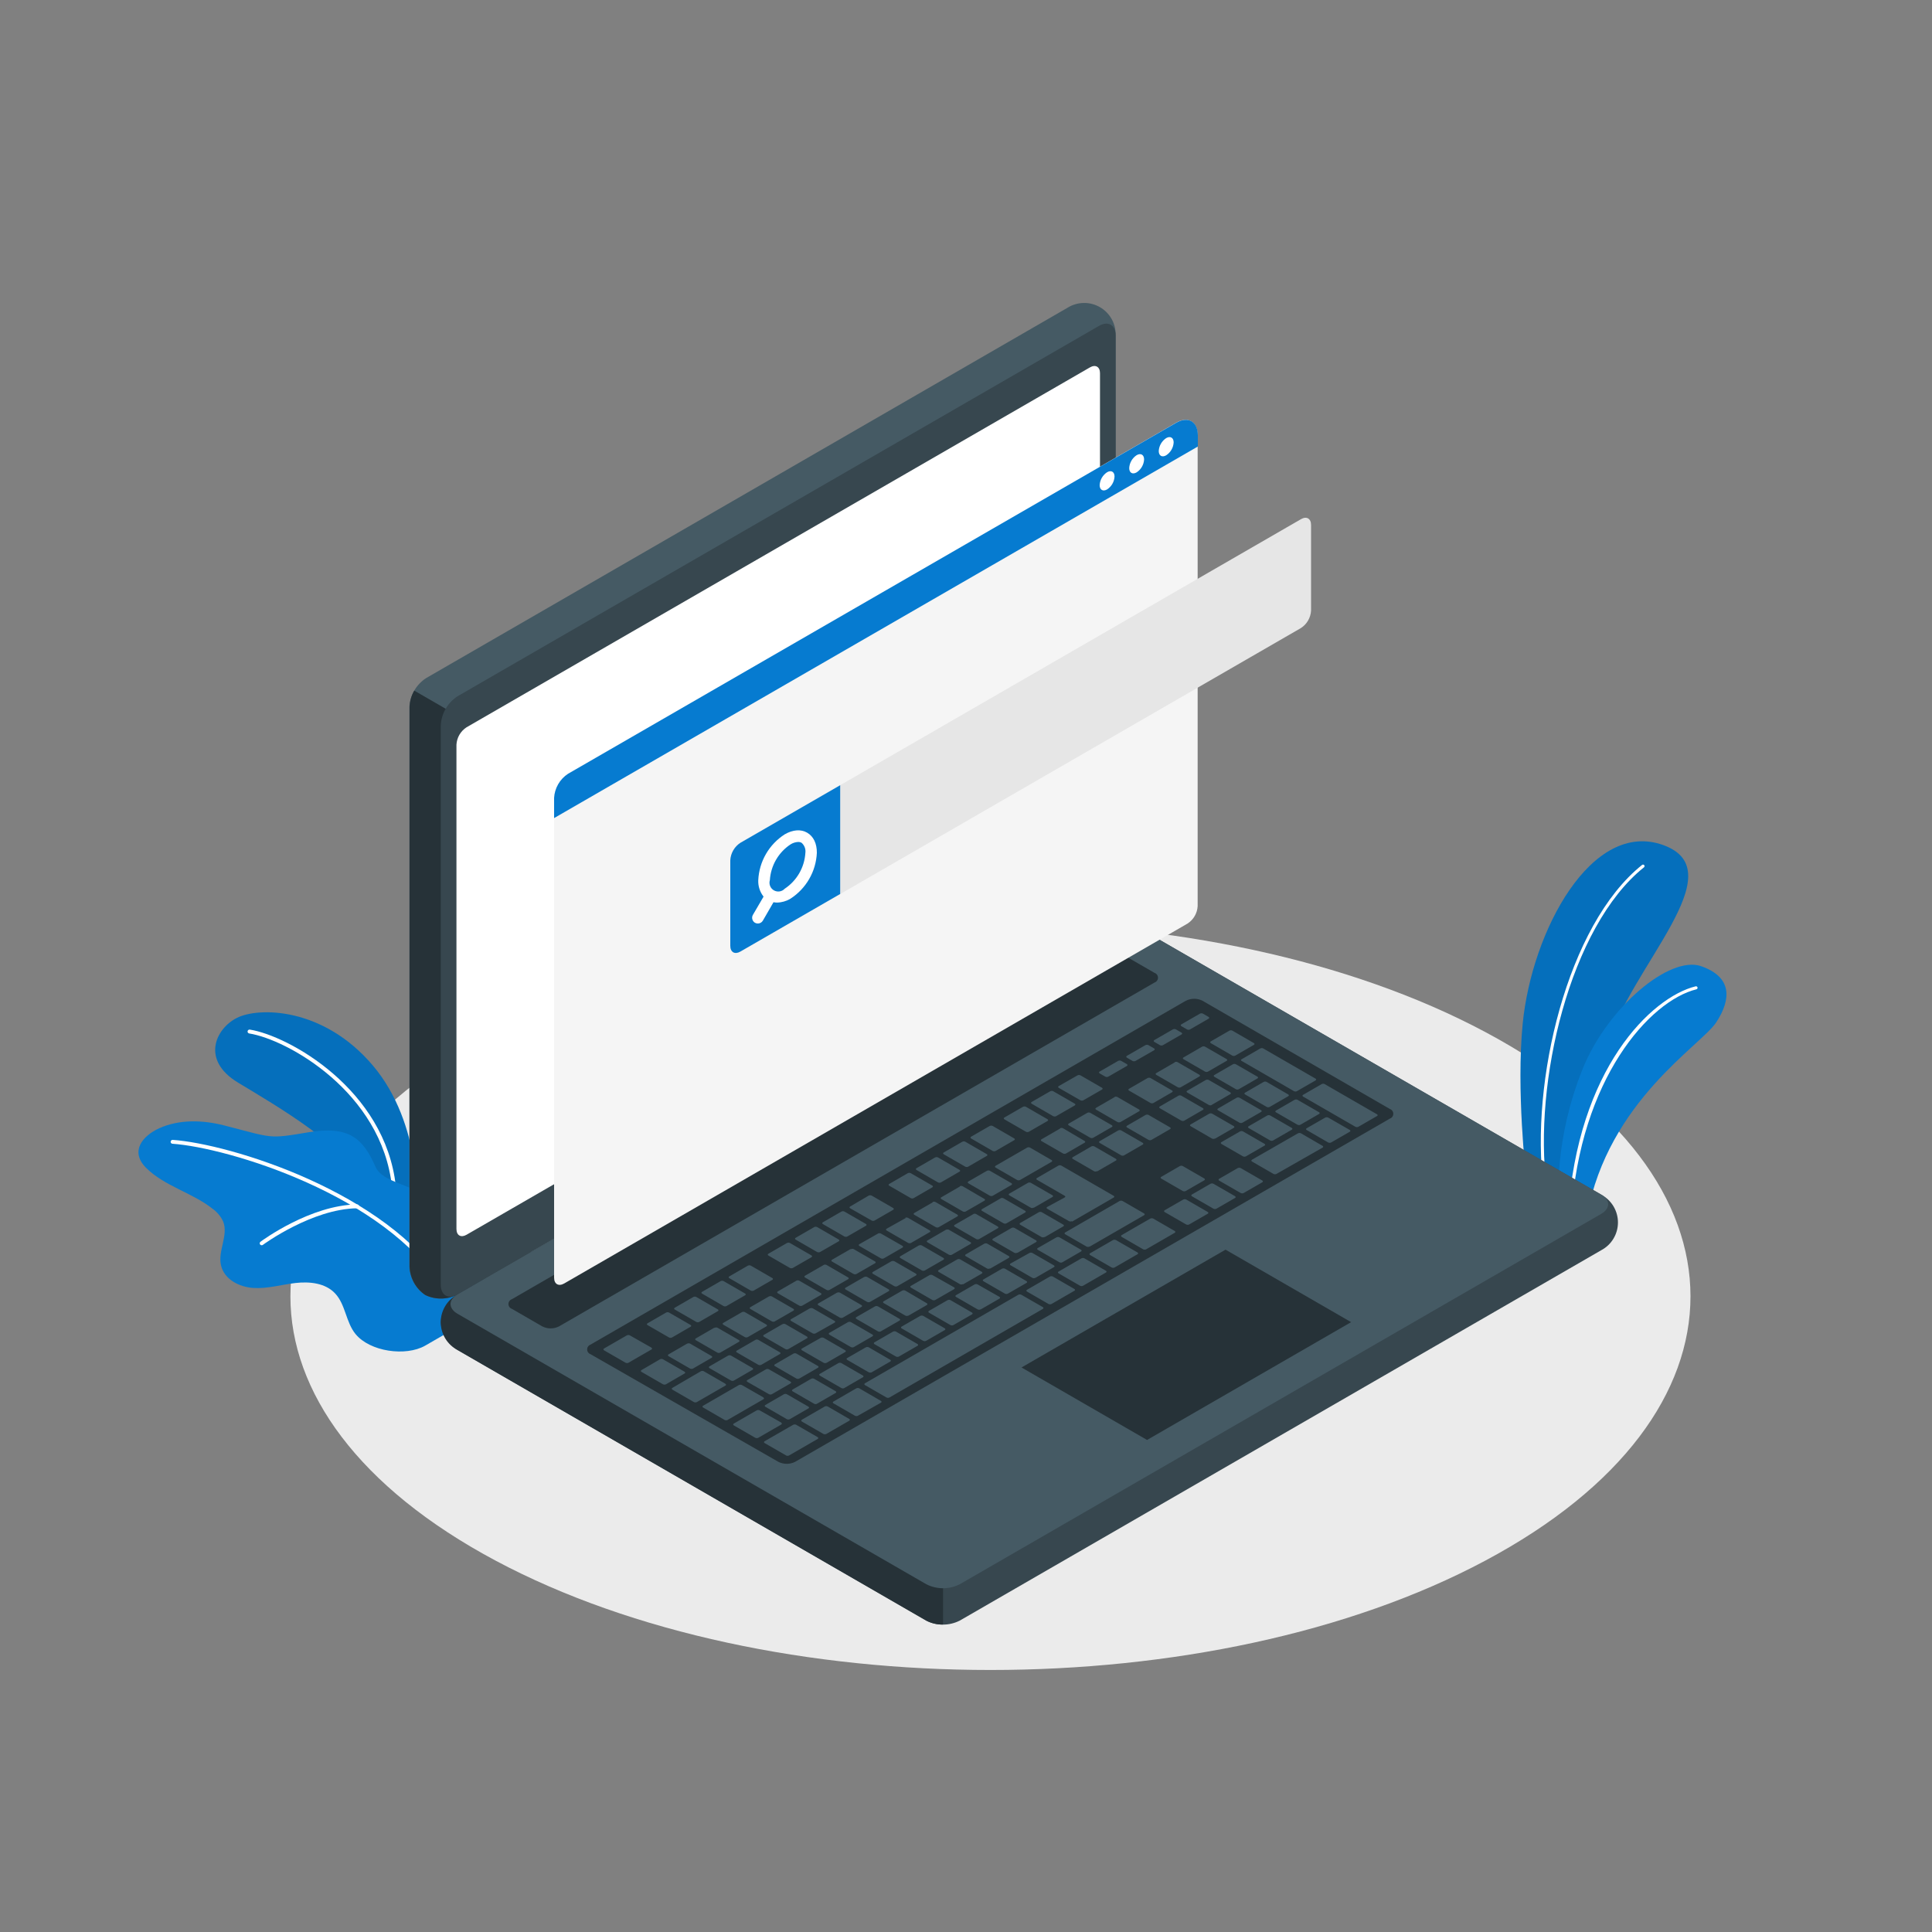 <svg width="500" height="500" viewBox="0 0 500 500" fill="none" xmlns="http://www.w3.org/2000/svg">
<rect x="0" y="0" width="500" height="500" fill="#808080" stroke="none"/>
<path d="M128.221 403.87C198.971 441.63 313.681 441.63 384.431 403.87C455.181 366.11 455.191 304.87 384.431 267.11C313.671 229.35 198.971 229.34 128.221 267.11C57.471 304.88 57.471 366.1 128.221 403.87Z" fill="#EBEBEB"/>
<path d="M405.24 310.18L394.92 304.18C394.92 304.18 392.39 282.07 394.07 264.95C396.44 240.88 411.98 211.95 430.51 218.73C449.04 225.51 422 250.08 416 270.48C410 290.88 405.24 310.18 405.24 310.18Z" fill="#067BD0"/>
<path opacity="0.1" d="M405.24 310.18L394.92 304.18C394.92 304.18 392.39 282.07 394.07 264.95C396.44 240.88 411.98 211.95 430.51 218.73C449.04 225.51 422 250.08 416 270.48C410 290.88 405.24 310.18 405.24 310.18Z" fill="black"/>
<path d="M399.87 307.47C399.774 307.471 399.68 307.437 399.607 307.375C399.533 307.312 399.485 307.225 399.47 307.13C395.96 280.13 405.57 239.32 424.97 223.84C425.01 223.808 425.056 223.784 425.106 223.769C425.155 223.755 425.207 223.75 425.258 223.756C425.309 223.761 425.358 223.777 425.403 223.802C425.448 223.826 425.488 223.86 425.52 223.9C425.586 223.982 425.617 224.087 425.606 224.192C425.594 224.297 425.542 224.393 425.46 224.46C406.27 239.78 396.78 280.27 400.26 307.02C400.275 307.125 400.247 307.231 400.183 307.315C400.119 307.399 400.025 307.455 399.92 307.47H399.87Z" fill="white"/>
<path d="M410.751 314.45L403.411 310.2C403.411 310.2 402.161 295.03 409.601 276.6C416.071 260.6 432.141 247.24 440.221 250.04C448.301 252.84 448.101 258.57 444.161 264.58C440.221 270.59 416.251 284.92 410.751 314.45Z" fill="#067BD0"/>
<path d="M406.199 314.84C406.147 314.837 406.096 314.825 406.049 314.802C406.002 314.779 405.96 314.747 405.926 314.708C405.891 314.669 405.865 314.623 405.848 314.574C405.832 314.524 405.825 314.472 405.829 314.42C408.249 276.66 427.349 258.09 438.829 255.26C438.933 255.235 439.041 255.252 439.133 255.306C439.224 255.36 439.291 255.448 439.319 255.55C439.344 255.652 439.327 255.76 439.273 255.849C439.218 255.939 439.131 256.004 439.029 256.03C426.939 259.03 408.899 279.13 406.639 314.47C406.636 314.524 406.621 314.576 406.597 314.624C406.572 314.671 406.539 314.714 406.498 314.748C406.457 314.783 406.409 314.809 406.358 314.824C406.307 314.84 406.253 314.845 406.199 314.84Z" fill="white"/>
<path d="M108.001 313.12C108.001 313.12 109.371 290.95 96.491 275.75C83.611 260.55 66.841 260.61 61.291 263.44C55.741 266.27 52.011 274.36 61.561 280.15C71.111 285.94 91.421 297.53 94.801 307.87L108.001 313.12Z" fill="#067BD0"/>
<path opacity="0.1" d="M108.001 313.12C108.001 313.12 109.371 290.95 96.491 275.75C83.611 260.55 66.841 260.61 61.291 263.44C55.741 266.27 52.011 274.36 61.561 280.15C71.111 285.94 91.421 297.53 94.801 307.87L108.001 313.12Z" fill="black"/>
<path d="M101.941 307.57C101.817 307.568 101.698 307.522 101.606 307.439C101.514 307.356 101.455 307.243 101.441 307.12C98.791 282.59 74.271 269 64.501 267.46C64.435 267.45 64.372 267.427 64.315 267.393C64.258 267.359 64.209 267.314 64.169 267.26C64.13 267.207 64.101 267.146 64.085 267.082C64.069 267.018 64.066 266.951 64.076 266.885C64.086 266.819 64.108 266.756 64.143 266.699C64.177 266.642 64.222 266.593 64.275 266.553C64.329 266.514 64.389 266.485 64.454 266.469C64.518 266.453 64.585 266.45 64.651 266.46C74.651 268.03 99.721 281.93 102.441 307.01C102.448 307.076 102.442 307.142 102.423 307.205C102.404 307.269 102.372 307.328 102.331 307.379C102.289 307.43 102.237 307.472 102.179 307.503C102.121 307.534 102.057 307.554 101.991 307.56L101.941 307.57Z" fill="white"/>
<path d="M97.17 301.94C93.94 294.58 90.29 291.28 79.79 293.04C69.29 294.8 70.79 294.53 57.94 291.24C52.52 289.86 46.43 289.64 41.23 291.98C36.84 293.98 33.56 297.98 37.81 302.24C42.59 307 49.72 308.63 55 312.82C56.198 313.667 57.15 314.816 57.76 316.15C59.15 319.69 56.37 323.68 57.18 327.39C57.99 331.1 61.89 333.08 65.55 333.32C69.21 333.56 72.82 332.46 76.47 332.04C80.12 331.62 84.22 332.04 86.74 334.75C89.44 337.62 89.51 342.21 92.02 345.26C95.78 349.83 105.02 351.1 110.02 348.26L123.11 340.71C131.76 329.05 118.11 319.81 110.96 310.76C107.49 306.35 99.11 306.37 97.17 301.94Z" fill="#067BD0"/>
<path d="M115.001 333.67C114.916 333.672 114.832 333.65 114.758 333.608C114.684 333.566 114.623 333.504 114.581 333.43C99.651 309.24 59.001 297 44.621 296C44.49 295.99 44.369 295.928 44.282 295.829C44.197 295.73 44.153 295.601 44.161 295.47C44.171 295.338 44.232 295.216 44.331 295.128C44.43 295.04 44.559 294.994 44.691 295C59.261 296 100.301 308.42 115.431 332.93C115.498 333.044 115.518 333.181 115.486 333.309C115.454 333.438 115.374 333.55 115.261 333.62C115.179 333.656 115.09 333.673 115.001 333.67Z" fill="white"/>
<path d="M67.711 322.27C67.633 322.272 67.556 322.254 67.486 322.219C67.416 322.185 67.356 322.133 67.311 322.07C67.231 321.964 67.197 321.831 67.216 321.699C67.235 321.568 67.305 321.45 67.411 321.37C67.931 320.98 80.331 311.88 92.411 311.7C92.476 311.699 92.541 311.71 92.602 311.734C92.662 311.758 92.717 311.794 92.764 311.84C92.811 311.886 92.847 311.94 92.873 312C92.898 312.06 92.911 312.125 92.911 312.19C92.912 312.256 92.901 312.321 92.877 312.382C92.853 312.443 92.817 312.499 92.772 312.547C92.726 312.594 92.672 312.632 92.612 312.658C92.551 312.685 92.487 312.699 92.421 312.7C80.691 312.87 68.161 322.08 68.031 322.17C67.941 322.242 67.826 322.278 67.711 322.27Z" fill="white"/>
<path d="M114.07 342.17C114.177 343.624 114.625 345.033 115.377 346.282C116.129 347.531 117.165 348.585 118.4 349.36L239.73 419.41C241.072 420.091 242.556 420.446 244.06 420.446C245.565 420.446 247.048 420.091 248.39 419.41L414.39 323.56C415.699 322.869 416.794 321.835 417.558 320.568C418.322 319.301 418.725 317.849 418.725 316.37C418.725 314.891 418.322 313.439 417.558 312.172C416.794 310.905 415.699 309.871 414.39 309.18L293.07 239.18C291.728 238.499 290.245 238.144 288.74 238.144C287.236 238.144 285.752 238.499 284.41 239.18L118.4 335C117.168 335.773 116.133 336.824 115.381 338.069C114.629 339.315 114.18 340.719 114.07 342.17Z" fill="#37474F"/>
<path d="M164.13 308.58L118.4 335C117.091 335.691 115.996 336.725 115.232 337.992C114.468 339.259 114.064 340.711 114.064 342.19C114.064 343.67 114.468 345.121 115.232 346.388C115.996 347.655 117.091 348.69 118.4 349.38L239.73 419.43C241.064 420.127 242.555 420.471 244.06 420.43V308.58H164.13Z" fill="#263238"/>
<path d="M109.999 335.14C108.794 334.319 107.799 333.225 107.094 331.949C106.389 330.672 105.993 329.248 105.939 327.79V183C106.02 181.497 106.454 180.035 107.206 178.732C107.959 177.428 109.008 176.321 110.269 175.5L276.269 79.65C277.522 78.864 278.966 78.434 280.445 78.407C281.924 78.38 283.382 78.756 284.663 79.495C285.944 80.235 287 81.309 287.716 82.603C288.433 83.897 288.783 85.362 288.729 86.84V231.64C288.647 233.142 288.213 234.604 287.46 235.907C286.708 237.21 285.659 238.318 284.399 239.14L118.399 335C117.108 335.681 115.675 336.048 114.216 336.073C112.757 336.097 111.312 335.777 109.999 335.14Z" fill="#455A64"/>
<path d="M126.26 189.73L107.21 178.73C106.451 180.028 106.035 181.497 106 183V327.79C106.054 329.248 106.449 330.672 107.154 331.949C107.86 333.225 108.855 334.319 110.06 335.14C111.373 335.773 112.817 336.088 114.274 336.06C115.731 336.032 117.162 335.662 118.45 334.98L137.39 324.05L126.26 189.73Z" fill="#263238"/>
<path d="M114.07 187.7V332.48C114.07 335.24 116.01 336.36 118.4 334.98L284.4 239.14C285.66 238.318 286.709 237.21 287.461 235.907C288.213 234.604 288.648 233.142 288.73 231.64V86.85C288.73 84.09 286.79 82.97 284.4 84.35L118.4 180.2C117.139 181.021 116.09 182.128 115.337 183.432C114.585 184.735 114.151 186.197 114.07 187.7Z" fill="#37474F"/>
<path d="M118.4 340L239.73 410C241.071 410.681 242.555 411.036 244.06 411.036C245.564 411.036 247.048 410.681 248.39 410L414.39 314.15C416.79 312.77 416.79 310.53 414.39 309.15L293.07 239.15C291.728 238.469 290.244 238.114 288.74 238.114C287.235 238.114 285.751 238.469 284.41 239.15L118.4 335C116 336.36 116 338.6 118.4 340Z" fill="#455A64"/>
<path d="M120.729 188.23L282.079 95.08C283.509 94.25 284.679 94.92 284.679 96.58V221.91C284.628 222.811 284.367 223.688 283.915 224.47C283.464 225.252 282.835 225.916 282.079 226.41L120.729 319.56C119.289 320.39 118.129 319.72 118.129 318.06V192.73C118.177 191.828 118.438 190.95 118.889 190.168C119.341 189.386 119.972 188.722 120.729 188.23Z" fill="white"/>
<path d="M132.48 336.23L286.57 247.23C287.241 246.89 287.983 246.713 288.735 246.713C289.487 246.713 290.229 246.89 290.9 247.23L298.79 251.78C299.051 251.869 299.278 252.037 299.439 252.261C299.599 252.485 299.686 252.754 299.686 253.03C299.686 253.306 299.599 253.575 299.439 253.799C299.278 254.023 299.051 254.191 298.79 254.28L144.67 343.27C143.999 343.61 143.257 343.787 142.505 343.787C141.753 343.787 141.011 343.61 140.34 343.27L132.48 338.73C132.219 338.641 131.992 338.473 131.831 338.249C131.67 338.025 131.584 337.756 131.584 337.48C131.584 337.204 131.67 336.935 131.831 336.711C131.992 336.487 132.219 336.319 132.48 336.23Z" fill="#263238"/>
<path d="M152.799 348L306.879 259C307.552 258.66 308.295 258.483 309.049 258.483C309.803 258.483 310.546 258.66 311.219 259L359.689 287C359.95 287.089 360.177 287.257 360.338 287.481C360.498 287.705 360.585 287.974 360.585 288.25C360.585 288.526 360.498 288.795 360.338 289.019C360.177 289.243 359.95 289.411 359.689 289.5L205.779 378.32C205.106 378.66 204.363 378.837 203.609 378.837C202.855 378.837 202.112 378.66 201.439 378.32L152.799 350.45C152.55 350.356 152.336 350.188 152.185 349.969C152.034 349.75 151.953 349.491 151.953 349.225C151.953 348.959 152.034 348.699 152.185 348.481C152.336 348.262 152.55 348.094 152.799 348Z" fill="#263238"/>
<path d="M290.92 299L295.75 296.21C295.95 296.09 295.94 295.9 295.75 295.77L290.17 292.55C290.051 292.489 289.919 292.457 289.785 292.457C289.651 292.457 289.519 292.489 289.4 292.55L284.58 295.34C284.37 295.46 284.38 295.65 284.58 295.78L290.16 299C290.278 299.06 290.408 299.091 290.54 299.091C290.672 299.091 290.803 299.06 290.92 299ZM281.4 288L276.58 290.79C276.37 290.9 276.38 291.1 276.58 291.23L282.16 294.45C282.279 294.511 282.411 294.543 282.545 294.543C282.679 294.543 282.811 294.511 282.93 294.45L287.76 291.66C287.96 291.54 287.95 291.34 287.76 291.22L282.17 288C282.051 287.939 281.919 287.907 281.785 287.907C281.651 287.907 281.519 287.939 281.4 288ZM265.82 297L257.65 301.71C257.45 301.83 257.46 302.03 257.65 302.16L263.23 305.38C263.349 305.441 263.481 305.473 263.615 305.473C263.749 305.473 263.881 305.441 264 305.38L272.16 300.67C272.37 300.55 272.35 300.35 272.16 300.23L266.58 297C266.463 296.939 266.333 296.907 266.2 296.907C266.068 296.907 265.938 296.939 265.82 297ZM274.35 292.07L269.53 294.86C269.32 294.98 269.33 295.18 269.53 295.3L275.11 298.52C275.229 298.581 275.361 298.613 275.495 298.613C275.629 298.613 275.761 298.581 275.88 298.52L280.71 295.73C280.91 295.61 280.9 295.42 280.71 295.29L275.12 292C275.001 291.939 274.869 291.907 274.735 291.907C274.601 291.907 274.469 291.939 274.35 292V292.07ZM255.42 303L250.6 305.78C250.39 305.9 250.41 306.1 250.6 306.23L256.18 309.45C256.298 309.509 256.428 309.54 256.56 309.54C256.692 309.54 256.822 309.509 256.94 309.45L261.77 306.66C261.97 306.54 261.96 306.34 261.77 306.22L256.19 303C256.071 302.939 255.939 302.907 255.805 302.907C255.671 302.907 255.539 302.939 255.42 303ZM248.42 307.07L243.6 309.86C243.39 309.97 243.41 310.17 243.6 310.3L249.18 313.52C249.299 313.581 249.431 313.613 249.565 313.613C249.699 313.613 249.831 313.581 249.95 313.52L254.78 310.73C254.98 310.61 254.97 310.41 254.78 310.29L249.14 307C249.021 306.939 248.889 306.907 248.755 306.907C248.621 306.907 248.489 306.939 248.37 307L248.42 307.07ZM270.37 320.17L275.19 317.38C275.4 317.26 275.38 317.07 275.19 316.94L269.61 313.72C269.493 313.659 269.363 313.627 269.23 313.627C269.098 313.627 268.968 313.659 268.85 313.72L264.02 316.51C263.82 316.63 263.83 316.82 264.02 316.95L269.6 320.17C269.717 320.216 269.841 320.235 269.966 320.226C270.091 320.218 270.212 320.181 270.32 320.12L270.37 320.17ZM263.31 324.24L268.14 321.45C268.34 321.34 268.33 321.14 268.14 321.01L262.56 317.79C262.441 317.729 262.309 317.697 262.175 317.697C262.041 317.697 261.909 317.729 261.79 317.79L256.97 320.58C256.76 320.7 256.78 320.9 256.97 321.02L262.55 324.24C262.665 324.286 262.788 324.305 262.911 324.296C263.034 324.287 263.153 324.251 263.26 324.19L263.31 324.24ZM256.26 328.31L261.09 325.53C261.29 325.41 261.28 325.21 261.09 325.08L255.51 321.86C255.391 321.801 255.259 321.77 255.125 321.77C254.992 321.77 254.86 321.801 254.74 321.86L249.92 324.65C249.71 324.77 249.73 324.97 249.92 325.09L255.49 328.31C255.607 328.356 255.731 328.375 255.856 328.366C255.981 328.358 256.102 328.321 256.21 328.26L256.26 328.31ZM249.26 332.38L254.09 329.6C254.29 329.48 254.28 329.28 254.09 329.15L248.51 325.93C248.391 325.869 248.259 325.837 248.125 325.837C247.991 325.837 247.859 325.869 247.74 325.93L242.92 328.71C242.71 328.83 242.72 329.03 242.92 329.16L248.5 332.38C248.718 332.451 248.956 332.433 249.16 332.33L249.26 332.38ZM283.97 303.14L288.8 300.35C289 300.24 288.99 300.04 288.8 299.91L283.22 296.69C283.101 296.631 282.969 296.6 282.835 296.6C282.702 296.6 282.57 296.631 282.45 296.69L277.63 299.48C277.42 299.6 277.43 299.8 277.63 299.92L283.21 303.14C283.318 303.177 283.432 303.191 283.545 303.183C283.659 303.174 283.769 303.143 283.87 303.09L283.97 303.14ZM277.47 316.14L288.23 309.92C288.43 309.81 288.42 309.61 288.23 309.48L274.68 301.66C274.561 301.599 274.429 301.567 274.295 301.567C274.161 301.567 274.029 301.599 273.91 301.66L268.35 304.88C268.14 304.99 268.16 305.19 268.35 305.32L275.53 309.46C275.75 309.59 275.76 309.79 275.53 309.91L271 312.37C270.8 312.48 270.81 312.68 271 312.81L276.6 316C276.715 316.069 276.845 316.11 276.979 316.119C277.113 316.127 277.247 316.104 277.37 316.05L277.47 316.14ZM241.42 311.14L236.6 313.93C236.39 314.05 236.4 314.24 236.6 314.37L242.18 317.59C242.299 317.651 242.431 317.683 242.565 317.683C242.699 317.683 242.831 317.651 242.95 317.59L247.78 314.8C247.98 314.68 247.97 314.49 247.78 314.36L242.2 311.14C242.073 311.051 241.923 310.999 241.767 310.99C241.612 310.981 241.457 311.016 241.32 311.09L241.42 311.14ZM234.42 315.21L229.44 318C229.24 318.12 229.25 318.32 229.44 318.44L235.02 321.66C235.139 321.721 235.271 321.753 235.405 321.753C235.539 321.753 235.671 321.721 235.79 321.66L240.62 318.87C240.82 318.76 240.81 318.56 240.62 318.43L235 315.18C234.888 315.122 234.764 315.09 234.638 315.087C234.511 315.083 234.386 315.108 234.27 315.16L234.42 315.21ZM199 360.81C199.119 360.871 199.251 360.903 199.385 360.903C199.519 360.903 199.651 360.871 199.77 360.81L204.6 358.02C204.8 357.91 204.79 357.71 204.6 357.58L199 354.38C198.881 354.319 198.749 354.287 198.615 354.287C198.481 354.287 198.349 354.319 198.23 354.38L193.41 357.17C193.2 357.29 193.21 357.49 193.41 357.61L199 360.81ZM177.83 347.73L173 350.52C172.8 350.64 172.81 350.83 173 350.96L178.58 354.18C178.699 354.241 178.831 354.273 178.965 354.273C179.099 354.273 179.231 354.241 179.35 354.18L184.18 351.39C184.38 351.27 184.37 351.08 184.18 350.95L178.6 347.73C178.485 347.674 178.359 347.644 178.23 347.644C178.102 347.644 177.975 347.674 177.86 347.73H177.83ZM189.18 357.28C189.299 357.341 189.431 357.373 189.565 357.373C189.699 357.373 189.831 357.341 189.95 357.28L194.77 354.49C194.98 354.38 194.96 354.18 194.77 354.05L189.2 350.83C189.081 350.769 188.949 350.737 188.815 350.737C188.681 350.737 188.549 350.769 188.43 350.83L183.6 353.62C183.4 353.74 183.41 353.94 183.6 354.06L189.18 357.28ZM211.45 363.28L216.28 360.49C216.48 360.37 216.47 360.18 216.28 360.05L210.7 356.83C210.581 356.769 210.449 356.737 210.315 356.737C210.181 356.737 210.049 356.769 209.93 356.83L205.11 359.62C204.9 359.73 204.92 359.93 205.11 360.06L210.68 363.28C210.802 363.348 210.939 363.385 211.079 363.386C211.219 363.388 211.357 363.355 211.48 363.29L211.45 363.28ZM203.63 367.28C203.749 367.341 203.881 367.373 204.015 367.373C204.149 367.373 204.281 367.341 204.4 367.28L209.23 364.49C209.43 364.38 209.42 364.18 209.23 364.05L203.65 360.83C203.531 360.769 203.399 360.737 203.265 360.737C203.131 360.737 202.999 360.769 202.88 360.83L198.06 363.62C197.85 363.74 197.86 363.94 198.06 364.06L203.63 367.28ZM184.88 343.6L180.06 346.39C179.85 346.5 179.86 346.7 180.06 346.83L185.64 350.05C185.759 350.111 185.891 350.143 186.025 350.143C186.159 350.143 186.291 350.111 186.41 350.05L191.24 347.26C191.44 347.14 191.43 346.94 191.24 346.82L185.66 343.6C185.539 343.551 185.408 343.531 185.278 343.541C185.148 343.552 185.022 343.592 184.91 343.66L184.88 343.6ZM220.14 323.25L215.31 326.03C215.11 326.15 215.12 326.35 215.31 326.47L220.89 329.7C221.01 329.759 221.142 329.79 221.275 329.79C221.409 329.79 221.541 329.759 221.66 329.7L226.48 326.92C226.69 326.8 226.68 326.6 226.48 326.47L220.9 323.25C220.782 323.204 220.655 323.186 220.528 323.196C220.402 323.207 220.28 323.246 220.17 323.31L220.14 323.25ZM192 339.59L187.18 342.37C186.97 342.49 186.98 342.69 187.18 342.82L192.76 346.04C192.88 346.099 193.012 346.13 193.145 346.13C193.279 346.13 193.411 346.099 193.53 346.04L198.36 343.25C198.56 343.13 198.55 342.93 198.36 342.81L192.78 339.58C192.659 339.521 192.525 339.491 192.389 339.493C192.254 339.494 192.121 339.528 192 339.59ZM227.26 319.23L222.39 322C222.19 322.12 222.2 322.32 222.39 322.44L227.97 325.66C228.089 325.721 228.221 325.753 228.355 325.753C228.489 325.753 228.621 325.721 228.74 325.66L233.56 322.88C233.77 322.76 233.76 322.56 233.56 322.43L228 319.25C227.881 319.186 227.748 319.151 227.613 319.148C227.477 319.144 227.343 319.172 227.22 319.23H227.26ZM213.16 327.38L208.33 330.16C208.13 330.28 208.14 330.48 208.33 330.61L213.91 333.83C214.03 333.889 214.162 333.92 214.295 333.92C214.429 333.92 214.561 333.889 214.68 333.83L219.5 331.05C219.71 330.93 219.69 330.73 219.5 330.6L213.93 327.38C213.805 327.314 213.666 327.28 213.525 327.28C213.384 327.28 213.245 327.314 213.12 327.38H213.16ZM206.1 331.45L201.28 334.23C201.07 334.35 201.09 334.55 201.28 334.68L206.86 337.9C206.98 337.959 207.112 337.99 207.245 337.99C207.379 337.99 207.511 337.959 207.63 337.9L212.45 335.12C212.65 335 212.64 334.8 212.45 334.67L206.87 331.45C206.745 331.384 206.606 331.35 206.465 331.35C206.324 331.35 206.185 331.384 206.06 331.45H206.1ZM199 335.52L194.18 338.3C193.97 338.42 193.99 338.62 194.18 338.75L199.75 341.97C199.869 342.031 200.001 342.063 200.135 342.063C200.269 342.063 200.401 342.031 200.52 341.97L205.35 339.19C205.55 339.07 205.54 338.87 205.35 338.74L199.77 335.52C199.651 335.461 199.519 335.43 199.385 335.43C199.252 335.43 199.12 335.461 199 335.52ZM235.05 340.52L239.87 337.74C240.08 337.62 240.07 337.42 239.87 337.29L234.28 334C234.161 333.941 234.029 333.91 233.895 333.91C233.762 333.91 233.63 333.941 233.51 334L228.68 336.78C228.48 336.9 228.49 337.1 228.68 337.23L234.26 340.45C234.381 340.52 234.518 340.558 234.658 340.561C234.797 340.565 234.936 340.533 235.06 340.47L235.05 340.52ZM297 279L292.17 281.79C291.97 281.91 291.98 282.1 292.17 282.23L297.75 285.45C297.869 285.511 298.001 285.543 298.135 285.543C298.269 285.543 298.401 285.511 298.52 285.45L303.34 282.66C303.55 282.54 303.54 282.35 303.34 282.22L297.76 279C297.643 278.94 297.512 278.909 297.38 278.909C297.248 278.909 297.118 278.94 297 279ZM288.46 283.93L283.64 286.72C283.43 286.83 283.45 287.03 283.64 287.16L289.21 290.38C289.33 290.439 289.462 290.47 289.595 290.47C289.729 290.47 289.861 290.439 289.98 290.38L294.81 287.59C295.01 287.47 295 287.27 294.81 287.15L289.23 283.93C289.114 283.859 288.982 283.817 288.846 283.809C288.711 283.8 288.575 283.824 288.45 283.88L288.46 283.93ZM304.05 274.93L299.23 277.72C299.02 277.83 299.03 278.03 299.23 278.16L304.81 281.38C304.929 281.441 305.061 281.473 305.195 281.473C305.329 281.473 305.461 281.441 305.58 281.38L310.41 278.59C310.61 278.47 310.6 278.27 310.41 278.15L304.83 274.93C304.708 274.85 304.567 274.804 304.422 274.795C304.276 274.786 304.131 274.816 304 274.88L304.05 274.93ZM267.55 312.57L272.38 309.78C272.58 309.66 272.57 309.46 272.38 309.34L266.8 306.12C266.681 306.059 266.549 306.027 266.415 306.027C266.281 306.027 266.149 306.059 266.03 306.12L261.21 308.91C261 309.02 261.01 309.22 261.21 309.35L266.79 312.57C266.911 312.62 267.041 312.642 267.171 312.634C267.301 312.625 267.428 312.586 267.54 312.52L267.55 312.57ZM311.87 270.88C311.751 270.819 311.619 270.787 311.485 270.787C311.351 270.787 311.219 270.819 311.1 270.88L306.28 273.67C306.07 273.78 306.08 273.98 306.28 274.11L311.86 277.33C311.98 277.389 312.112 277.42 312.245 277.42C312.379 277.42 312.511 277.389 312.63 277.33L317.46 274.54C317.66 274.42 317.65 274.22 317.46 274.1L311.87 270.88ZM242.11 336.4L246.94 333.62C247.14 333.5 247.13 333.3 246.94 333.17L241.33 330C241.211 329.939 241.079 329.907 240.945 329.907C240.811 329.907 240.679 329.939 240.56 330L235.74 332.78C235.53 332.9 235.54 333.1 235.74 333.23L241.32 336.45C241.447 336.505 241.584 336.529 241.721 336.52C241.859 336.511 241.992 336.47 242.11 336.4ZM328.58 286.48L333.41 283.69C333.61 283.58 333.6 283.38 333.41 283.25L327.8 280C327.681 279.939 327.549 279.907 327.415 279.907C327.281 279.907 327.149 279.939 327.03 280L322.21 282.79C322 282.91 322.01 283.11 322.21 283.23L327.79 286.45C327.909 286.519 328.044 286.559 328.182 286.564C328.319 286.569 328.456 286.54 328.58 286.48ZM313.58 285.95L318.41 283.16C318.61 283.04 318.6 282.85 318.41 282.72L312.83 279.5C312.711 279.439 312.579 279.407 312.445 279.407C312.311 279.407 312.179 279.439 312.06 279.5L307.24 282.29C307.03 282.41 307.04 282.6 307.24 282.73L312.82 285.95C312.932 286.014 313.056 286.052 313.185 286.061C313.313 286.07 313.441 286.049 313.56 286L313.58 285.95ZM319.85 275.43C319.731 275.369 319.599 275.337 319.465 275.337C319.331 275.337 319.199 275.369 319.08 275.43L314.26 278.22C314.05 278.33 314.06 278.53 314.26 278.66L319.84 281.88C319.959 281.941 320.091 281.973 320.225 281.973C320.359 281.973 320.491 281.941 320.61 281.88L325.44 279.09C325.64 278.97 325.63 278.77 325.44 278.65L319.85 275.43ZM321.34 274.57L334.88 282.39C334.999 282.451 335.131 282.483 335.265 282.483C335.399 282.483 335.531 282.451 335.65 282.39L340.48 279.6C340.68 279.48 340.67 279.29 340.48 279.16L326.93 271.34C326.811 271.279 326.679 271.247 326.545 271.247C326.411 271.247 326.279 271.279 326.16 271.34L321.34 274.13C321.08 274.24 321.1 274.44 321.32 274.57H321.34ZM304.98 283.57L300.15 286.36C299.95 286.48 299.96 286.68 300.15 286.8L305.73 290.02C305.849 290.081 305.981 290.113 306.115 290.113C306.249 290.113 306.381 290.081 306.5 290.02L311.32 287.23C311.53 287.12 311.52 286.92 311.32 286.79L305.74 283.57C305.627 283.51 305.501 283.478 305.373 283.474C305.244 283.471 305.117 283.497 305 283.55L304.98 283.57ZM251.91 314.21L247.06 317C246.86 317.12 246.87 317.32 247.06 317.44L252.64 320.66C252.759 320.721 252.891 320.753 253.025 320.753C253.159 320.753 253.291 320.721 253.41 320.66L258.23 317.87C258.44 317.76 258.43 317.56 258.23 317.43L252.65 314.21C252.534 314.147 252.405 314.113 252.273 314.109C252.141 314.106 252.01 314.133 251.89 314.19L251.91 314.21ZM320.78 290.55C320.899 290.611 321.031 290.643 321.165 290.643C321.299 290.643 321.431 290.611 321.55 290.55L326.38 287.76C326.58 287.65 326.57 287.45 326.38 287.32L320.8 284.1C320.681 284.041 320.549 284.01 320.415 284.01C320.282 284.01 320.15 284.041 320.03 284.1L315.21 286.89C315 287.01 315.01 287.21 315.21 287.33L320.78 290.55ZM258.96 310.14L254.14 312.93C253.93 313.05 253.94 313.24 254.14 313.37L259.72 316.59C259.839 316.651 259.971 316.683 260.105 316.683C260.239 316.683 260.371 316.651 260.49 316.59L265.32 313.8C265.52 313.68 265.51 313.49 265.32 313.36L259.74 310.14C259.619 310.07 259.483 310.032 259.343 310.029C259.203 310.025 259.065 310.057 258.94 310.12L258.96 310.14ZM206.1 356.76C206.219 356.821 206.351 356.853 206.485 356.853C206.619 356.853 206.751 356.821 206.87 356.76L211.7 353.97C211.9 353.85 211.89 353.66 211.7 353.53L206.12 350.31C206.001 350.249 205.869 350.217 205.735 350.217C205.601 350.217 205.469 350.249 205.35 350.31L200.53 353.1C200.32 353.22 200.34 353.41 200.53 353.54L206.1 356.76ZM195.5 346.76L190.67 349.55C190.47 349.67 190.48 349.86 190.67 349.99L196.25 353.21C196.369 353.271 196.501 353.303 196.635 353.303C196.769 353.303 196.901 353.271 197.02 353.21L201.84 350.42C202.05 350.3 202.04 350.11 201.84 349.98L196.26 346.76C196.14 346.697 196.006 346.664 195.87 346.664C195.734 346.664 195.601 346.697 195.48 346.76H195.5ZM213.93 352.69L218.75 349.9C218.95 349.78 218.94 349.58 218.75 349.46L213.17 346.24C213.051 346.179 212.919 346.147 212.785 346.147C212.651 346.147 212.519 346.179 212.4 346.24L207.53 349C207.33 349.11 207.34 349.31 207.53 349.44L213.11 352.66C213.231 352.731 213.367 352.771 213.507 352.776C213.646 352.782 213.785 352.752 213.91 352.69H213.93ZM220.98 348.62L225.8 345.83C226.01 345.71 225.99 345.51 225.8 345.39L220.23 342.17C220.111 342.109 219.979 342.077 219.845 342.077C219.711 342.077 219.579 342.109 219.46 342.17L214.63 344.95C214.43 345.07 214.44 345.27 214.63 345.4L220.21 348.62C220.333 348.682 220.468 348.715 220.605 348.715C220.743 348.715 220.878 348.682 221 348.62H220.98ZM227.98 344.54L232.8 341.76C233.01 341.64 233 341.44 232.8 341.32L227.22 338.09C227.101 338.031 226.969 338 226.835 338C226.702 338 226.57 338.031 226.45 338.09L221.62 340.87C221.42 340.99 221.43 341.19 221.62 341.32L227.2 344.54C227.323 344.607 227.461 344.641 227.6 344.641C227.74 344.641 227.878 344.607 228 344.54H227.98ZM202.5 342.69L197.67 345.48C197.47 345.59 197.48 345.79 197.67 345.92L203.25 349.14C203.369 349.201 203.501 349.233 203.635 349.233C203.769 349.233 203.901 349.201 204.02 349.14L208.85 346.35C209.05 346.23 209.04 346.03 208.85 345.91L203.27 342.69C203.155 342.634 203.029 342.604 202.9 342.604C202.772 342.604 202.645 342.634 202.53 342.69H202.5ZM209.55 338.62L204.73 341.4C204.52 341.52 204.53 341.72 204.73 341.85L210.31 345.07C210.43 345.129 210.562 345.16 210.695 345.16C210.829 345.16 210.961 345.129 211.08 345.07L216 342.3C216.2 342.18 216.19 341.98 216 341.86L210.42 338.64C210.294 338.563 210.15 338.521 210.003 338.517C209.856 338.514 209.71 338.549 209.58 338.62H209.55ZM237.76 322.34L233 325.12C232.8 325.24 232.81 325.44 233 325.57L238.58 328.79C238.7 328.849 238.832 328.88 238.965 328.88C239.099 328.88 239.231 328.849 239.35 328.79L244.17 326.01C244.38 325.89 244.36 325.69 244.17 325.56L238.6 322.34C238.476 322.272 238.337 322.236 238.195 322.236C238.054 322.236 237.914 322.272 237.79 322.34H237.76ZM230.7 326.41L225.88 329.19C225.68 329.31 225.69 329.51 225.88 329.64L231.46 332.86C231.58 332.919 231.712 332.95 231.845 332.95C231.979 332.95 232.111 332.919 232.23 332.86L237.05 330.08C237.26 329.96 237.24 329.76 237.05 329.63L231.47 326.41C231.355 326.356 231.228 326.327 231.1 326.327C230.972 326.327 230.846 326.356 230.73 326.41H230.7ZM244.81 318.26L240 321.05C239.8 321.17 239.81 321.37 240 321.49L245.58 324.72C245.7 324.779 245.832 324.81 245.965 324.81C246.099 324.81 246.231 324.779 246.35 324.72L251.17 321.93C251.38 321.82 251.37 321.62 251.17 321.49L245.59 318.27C245.474 318.212 245.346 318.182 245.216 318.18C245.087 318.178 244.958 318.206 244.84 318.26H244.81ZM216.6 334.55L211.78 337.33C211.57 337.45 211.58 337.65 211.78 337.78L217.36 341C217.48 341.059 217.612 341.09 217.745 341.09C217.879 341.09 218.011 341.059 218.13 341L222.96 338.21C223.16 338.09 223.15 337.89 222.96 337.77L217.38 334.54C217.263 334.486 217.134 334.458 217.004 334.46C216.874 334.462 216.747 334.492 216.63 334.55H216.6ZM223.65 330.48L218.83 333.26C218.62 333.38 218.64 333.58 218.83 333.71L224.41 336.93C224.528 336.991 224.658 337.023 224.79 337.023C224.923 337.023 225.053 336.991 225.17 336.93L230 334.15C230.2 334.03 230.19 333.83 230 333.7L224.42 330.48C224.305 330.426 224.178 330.397 224.05 330.397C223.922 330.397 223.796 330.426 223.68 330.48H223.65ZM218.51 359.22L223.33 356.43C223.53 356.31 223.52 356.11 223.33 355.99L217.75 352.77C217.631 352.709 217.499 352.677 217.365 352.677C217.231 352.677 217.099 352.709 216.98 352.77L212.16 355.56C211.95 355.67 211.97 355.87 212.16 356L217.74 359.22C217.863 359.287 218.001 359.321 218.14 359.321C218.28 359.321 218.418 359.287 218.54 359.22H218.51ZM177.16 355L171.58 351.78C171.461 351.719 171.329 351.687 171.195 351.687C171.061 351.687 170.929 351.719 170.81 351.78L166 354.59C165.8 354.71 165.81 354.9 166 355.03L171.58 358.25C171.699 358.311 171.831 358.343 171.965 358.343C172.099 358.343 172.231 358.311 172.35 358.25L177.17 355.46C177.39 355.37 177.38 355.17 177.16 355ZM187.72 358.1L182.14 354.88C182.022 354.821 181.892 354.79 181.76 354.79C181.628 354.79 181.498 354.821 181.38 354.88L174 359.19C173.8 359.31 173.81 359.51 174 359.63L179.58 362.85C179.699 362.911 179.831 362.943 179.965 362.943C180.099 362.943 180.231 362.911 180.35 362.85L187.77 358.57C188 358.47 187.94 358.27 187.72 358.14V358.1ZM168.6 348.77L163 345.59C162.881 345.529 162.749 345.497 162.615 345.497C162.481 345.497 162.349 345.529 162.23 345.59L156.31 349C156.11 349.12 156.12 349.32 156.31 349.45L161.89 352.67C162.009 352.731 162.141 352.763 162.275 352.763C162.409 352.763 162.541 352.731 162.66 352.67L168.59 349.25C168.83 349.14 168.82 348.94 168.6 348.81V348.77ZM173.15 346.14C173.269 346.201 173.401 346.233 173.535 346.233C173.669 346.233 173.801 346.201 173.92 346.14L178.74 343.35C178.95 343.24 178.94 343.04 178.74 342.91L173.16 339.69C173.041 339.629 172.909 339.597 172.775 339.597C172.641 339.597 172.509 339.629 172.39 339.69L167.56 342.48C167.36 342.6 167.37 342.8 167.56 342.92L173.15 346.14ZM197.55 361.63L192 358.45C191.881 358.391 191.749 358.36 191.615 358.36C191.482 358.36 191.35 358.391 191.23 358.45L181.95 363.81C181.75 363.93 181.76 364.13 181.95 364.25L187.53 367.48C187.65 367.539 187.782 367.57 187.915 367.57C188.049 367.57 188.181 367.539 188.3 367.48L197.58 362.12C197.78 362 197.77 361.8 197.55 361.67V361.63ZM202.18 368.16L196.6 365C196.481 364.939 196.349 364.907 196.215 364.907C196.081 364.907 195.949 364.939 195.83 365L189.89 368.43C189.69 368.55 189.7 368.75 189.89 368.88L195.47 372.1C195.59 372.159 195.722 372.19 195.855 372.19C195.989 372.19 196.121 372.159 196.24 372.1L202.18 368.67C202.41 368.53 202.4 368.33 202.18 368.2V368.16ZM225.58 315.87C225.699 315.931 225.831 315.963 225.965 315.963C226.099 315.963 226.231 315.931 226.35 315.87L231.17 313.09C231.38 312.97 231.36 312.77 231.17 312.64L225.59 309.42C225.471 309.361 225.339 309.33 225.205 309.33C225.072 309.33 224.94 309.361 224.82 309.42L220 312.25C219.8 312.37 219.81 312.57 220 312.69L225.58 315.87ZM211.47 324.02C211.59 324.079 211.722 324.11 211.855 324.11C211.989 324.11 212.121 324.079 212.24 324.02L217.07 321.24C217.27 321.12 217.26 320.92 217.07 320.79L211.49 317.57C211.371 317.511 211.239 317.48 211.105 317.48C210.972 317.48 210.84 317.511 210.72 317.57L205.9 320.35C205.69 320.47 205.71 320.67 205.9 320.8L211.47 324.02ZM180.2 342.11C180.319 342.171 180.451 342.203 180.585 342.203C180.719 342.203 180.851 342.171 180.97 342.11L185.79 339.32C186 339.2 185.99 339.01 185.79 338.88L180.21 335.66C180.091 335.599 179.959 335.567 179.825 335.567C179.691 335.567 179.559 335.599 179.44 335.66L174.61 338.45C174.41 338.57 174.42 338.76 174.61 338.89L180.2 342.11ZM218.53 320C218.648 320.059 218.778 320.09 218.91 320.09C219.042 320.09 219.172 320.059 219.29 320L224.12 317.22C224.32 317.1 224.31 316.9 224.12 316.77L218.54 313.55C218.421 313.489 218.289 313.457 218.155 313.457C218.021 313.457 217.889 313.489 217.77 313.55L212.95 316.33C212.74 316.45 212.76 316.65 212.95 316.78L218.53 320ZM204.42 328.14C204.539 328.201 204.671 328.233 204.805 328.233C204.939 328.233 205.071 328.201 205.19 328.14L210.02 325.36C210.22 325.24 210.21 325.04 210.02 324.91L204.44 321.69C204.321 321.631 204.189 321.6 204.055 321.6C203.922 321.6 203.79 321.631 203.67 321.69L198.85 324.47C198.64 324.59 198.65 324.79 198.85 324.92L204.42 328.14ZM206.05 368.73C205.931 368.671 205.799 368.64 205.665 368.64C205.532 368.64 205.4 368.671 205.28 368.73L197.86 373C197.66 373.12 197.67 373.32 197.86 373.45L203.44 376.67C203.559 376.731 203.691 376.763 203.825 376.763C203.959 376.763 204.091 376.731 204.21 376.67L211.63 372.39C211.84 372.27 211.82 372.07 211.63 371.94L206.05 368.73ZM194.3 334C194.42 334.059 194.552 334.09 194.685 334.09C194.819 334.09 194.951 334.059 195.07 334L199.9 331.21C200.1 331.09 200.09 330.89 199.9 330.77L194.32 327.55C194.201 327.489 194.069 327.457 193.935 327.457C193.801 327.457 193.669 327.489 193.55 327.55L188.73 330.34C188.52 330.45 188.53 330.65 188.73 330.78L194.3 334ZM187.25 338C187.369 338.061 187.501 338.093 187.635 338.093C187.769 338.093 187.901 338.061 188.02 338L192.85 335.21C193.05 335.09 193.04 334.89 192.85 334.77L187.27 331.55C187.151 331.489 187.019 331.457 186.885 331.457C186.751 331.457 186.619 331.489 186.5 331.55L181.68 334.34C181.47 334.45 181.48 334.65 181.68 334.78L187.25 338ZM336.69 293.3C336.571 293.239 336.439 293.207 336.305 293.207C336.171 293.207 336.039 293.239 335.92 293.3L324 300.14C323.8 300.26 323.81 300.46 324 300.59L329.58 303.81C329.7 303.869 329.832 303.9 329.965 303.9C330.099 303.9 330.231 303.869 330.35 303.81L342.29 297C342.5 296.88 342.49 296.68 342.29 296.55L336.69 293.3ZM321.1 302.3C320.981 302.239 320.849 302.207 320.715 302.207C320.581 302.207 320.449 302.239 320.33 302.3L315.51 305.08C315.3 305.2 315.31 305.4 315.51 305.53L321.09 308.75C321.21 308.809 321.342 308.84 321.475 308.84C321.609 308.84 321.741 308.809 321.86 308.75L326.69 305.97C326.89 305.85 326.88 305.65 326.69 305.52L321.1 302.3ZM225.59 355.15L230.41 352.36C230.62 352.24 230.6 352.04 230.41 351.92L224.84 348.69C224.721 348.631 224.589 348.6 224.455 348.6C224.322 348.6 224.19 348.631 224.07 348.69L219.24 351.47C219.04 351.59 219.05 351.79 219.24 351.92L224.82 355.14C224.939 355.201 225.071 355.233 225.204 355.235C225.338 355.237 225.47 355.208 225.59 355.15ZM307 310.44C306.881 310.381 306.749 310.35 306.615 310.35C306.482 310.35 306.35 310.381 306.23 310.44L301.4 313.22C301.2 313.34 301.21 313.54 301.4 313.67L306.98 316.89C307.099 316.951 307.231 316.983 307.365 316.983C307.499 316.983 307.631 316.951 307.75 316.89L312.57 314.11C312.78 313.99 312.77 313.79 312.57 313.66L307 310.44ZM343.74 289.23C343.621 289.171 343.489 289.14 343.355 289.14C343.222 289.14 343.09 289.171 342.97 289.23L338.15 292C337.94 292.12 337.95 292.32 338.15 292.44L343.73 295.67C343.85 295.729 343.982 295.76 344.115 295.76C344.249 295.76 344.381 295.729 344.5 295.67L349.33 292.89C349.53 292.77 349.52 292.57 349.33 292.44L343.74 289.23ZM356.37 288.38L342.82 280.56C342.701 280.499 342.569 280.467 342.435 280.467C342.301 280.467 342.169 280.499 342.05 280.56L337.23 283.35C337.02 283.47 337.03 283.67 337.23 283.79L350.78 291.61C350.899 291.671 351.031 291.703 351.165 291.703C351.299 291.703 351.431 291.671 351.55 291.61L356.38 288.82C356.6 288.71 356.59 288.51 356.37 288.38ZM280.65 325.66C280.531 325.599 280.399 325.567 280.265 325.567C280.131 325.567 279.999 325.599 279.88 325.66L273.94 329.09C273.74 329.21 273.75 329.41 273.94 329.53L279.52 332.75C279.639 332.811 279.771 332.843 279.905 332.843C280.039 332.843 280.171 332.811 280.29 332.75L286.23 329.32C286.43 329.2 286.42 329 286.23 328.88L280.65 325.66ZM298.46 315.37C298.341 315.309 298.209 315.277 298.075 315.277C297.941 315.277 297.809 315.309 297.69 315.37L290.27 319.65C290.07 319.77 290.08 319.97 290.27 320.09L295.85 323.32C295.97 323.379 296.102 323.41 296.235 323.41C296.369 323.41 296.501 323.379 296.62 323.32L304.04 319.04C304.24 318.92 304.23 318.72 304.04 318.59L298.46 315.37ZM264.32 335.08C264.201 335.021 264.069 334.99 263.935 334.99C263.802 334.99 263.67 335.021 263.55 335.08L223.84 358C223.64 358.12 223.65 358.32 223.84 358.45L229.42 361.67C229.54 361.729 229.672 361.76 229.805 361.76C229.939 361.76 230.071 361.729 230.19 361.67L269.9 338.74C270.1 338.62 270.09 338.42 269.9 338.29L264.32 335.08ZM222.38 359.3C222.261 359.239 222.129 359.207 221.995 359.207C221.861 359.207 221.729 359.239 221.61 359.3L215.68 362.73C215.47 362.85 215.48 363.05 215.68 363.17L221.26 366.39C221.379 366.451 221.511 366.483 221.645 366.483C221.779 366.483 221.911 366.451 222.03 366.39L228 363C228.2 362.88 228.19 362.68 228 362.56L222.38 359.3ZM272.48 330.37C272.361 330.311 272.229 330.28 272.095 330.28C271.962 330.28 271.83 330.311 271.71 330.37L265.78 333.8C265.57 333.92 265.58 334.12 265.78 334.25L271.36 337.47C271.48 337.529 271.612 337.56 271.745 337.56C271.879 337.56 272.011 337.529 272.13 337.47L278.07 334.04C278.28 333.93 278.26 333.73 278.07 333.6L272.48 330.37ZM214.22 364C214.101 363.941 213.969 363.91 213.835 363.91C213.702 363.91 213.57 363.941 213.45 364L207.51 367.43C207.31 367.55 207.32 367.75 207.51 367.88L213.09 371.1C213.21 371.159 213.342 371.19 213.475 371.19C213.609 371.19 213.741 371.159 213.86 371.1L219.79 367.68C220 367.56 219.99 367.36 219.79 367.23L214.22 364ZM288.81 320.93C288.691 320.871 288.559 320.84 288.425 320.84C288.292 320.84 288.16 320.871 288.04 320.93L282.11 324.35C281.9 324.47 281.91 324.67 282.11 324.8L287.69 328.02C287.81 328.079 287.942 328.11 288.075 328.11C288.209 328.11 288.341 328.079 288.46 328.02L294.4 324.59C294.61 324.47 294.59 324.27 294.4 324.14L288.81 320.93ZM314.05 306.36C313.931 306.299 313.799 306.267 313.665 306.267C313.531 306.267 313.399 306.299 313.28 306.36L308.46 309.14C308.25 309.26 308.26 309.46 308.46 309.59L314.04 312.81C314.16 312.869 314.292 312.9 314.425 312.9C314.559 312.9 314.691 312.869 314.81 312.81L319.64 310.03C319.84 309.91 319.83 309.71 319.64 309.58L314.05 306.36ZM329.5 295.14L334.32 292.36C334.53 292.24 334.52 292.04 334.32 291.91L328.74 288.69C328.621 288.631 328.489 288.6 328.355 288.6C328.222 288.6 328.09 288.631 327.97 288.69L323.14 291.48C322.94 291.6 322.95 291.8 323.14 291.92L328.72 295.15C328.841 295.211 328.975 295.242 329.11 295.242C329.246 295.242 329.379 295.211 329.5 295.15V295.14ZM298 295L302.83 292.21C303.03 292.09 303.02 291.89 302.83 291.77L297.25 288.55C297.131 288.489 296.999 288.457 296.865 288.457C296.731 288.457 296.599 288.489 296.48 288.55L291.66 291.34C291.45 291.46 291.47 291.65 291.66 291.78L297.23 295C297.349 295.061 297.481 295.093 297.615 295.093C297.749 295.093 297.881 295.061 298 295ZM282 322.63L296.1 314.49C296.3 314.37 296.29 314.17 296.1 314.04L290.52 310.82C290.401 310.761 290.269 310.73 290.135 310.73C290.002 310.73 289.87 310.761 289.75 310.82L275.65 318.97C275.45 319.08 275.46 319.28 275.65 319.41L281.23 322.63C281.353 322.684 281.487 322.707 281.621 322.699C281.755 322.69 281.885 322.649 282 322.58V322.63ZM321.68 299.26C321.8 299.319 321.932 299.35 322.065 299.35C322.199 299.35 322.331 299.319 322.45 299.26L327.27 296.48C327.48 296.36 327.47 296.16 327.27 296.03L321.69 292.81C321.571 292.749 321.439 292.717 321.305 292.717C321.171 292.717 321.039 292.749 320.92 292.81L316.09 295.59C315.89 295.71 315.9 295.91 316.09 296.04L321.68 299.26ZM314.48 294.67L319.3 291.89C319.51 291.77 319.5 291.57 319.3 291.44L313.72 288.22C313.601 288.161 313.469 288.13 313.335 288.13C313.202 288.13 313.07 288.161 312.95 288.22L308.12 291.01C307.92 291.13 307.93 291.33 308.12 291.45L313.7 294.68C313.826 294.732 313.962 294.753 314.097 294.743C314.233 294.732 314.364 294.69 314.48 294.62V294.67ZM274.95 326.67L279.77 323.88C279.98 323.76 279.96 323.57 279.77 323.44L274.19 320.22C274.071 320.159 273.939 320.127 273.805 320.127C273.671 320.127 273.539 320.159 273.42 320.22L268.57 323C268.36 323.12 268.38 323.31 268.57 323.44L274.15 326.66C274.28 326.734 274.427 326.772 274.577 326.77C274.726 326.769 274.872 326.727 275 326.65L274.95 326.67ZM306.09 308.23C306.21 308.289 306.342 308.32 306.475 308.32C306.609 308.32 306.741 308.289 306.86 308.23L311.69 305.45C311.89 305.33 311.88 305.13 311.69 305L306.11 301.78C305.991 301.721 305.859 301.69 305.725 301.69C305.592 301.69 305.46 301.721 305.34 301.78L300.52 304.57C300.31 304.69 300.32 304.89 300.52 305.01L306.09 308.23ZM239.69 347L244.51 344.22C244.72 344.1 244.71 343.9 244.51 343.77L238.93 340.55C238.811 340.491 238.679 340.46 238.545 340.46C238.412 340.46 238.28 340.491 238.16 340.55L233.33 343.33C233.13 343.45 233.14 343.65 233.33 343.78L238.91 347C239.031 347.061 239.165 347.092 239.3 347.092C239.436 347.092 239.569 347.061 239.69 347ZM246.74 342.93L251.57 340.15C251.77 340.03 251.76 339.83 251.57 339.7L246 336.48C245.881 336.419 245.749 336.387 245.615 336.387C245.481 336.387 245.349 336.419 245.23 336.48L240.4 339.26C240.2 339.38 240.21 339.58 240.4 339.71L245.98 342.93C246.099 342.987 246.229 343.017 246.36 343.017C246.492 343.017 246.622 342.987 246.74 342.93ZM232.64 351.07L237.46 348.29C237.67 348.17 237.66 347.97 237.46 347.84L231.89 344.62C231.771 344.561 231.639 344.53 231.505 344.53C231.372 344.53 231.24 344.561 231.12 344.62L226.29 347.4C226.09 347.52 226.1 347.72 226.29 347.85L231.87 351.07C231.989 351.131 232.121 351.163 232.255 351.163C232.389 351.163 232.521 351.131 232.64 351.07ZM260.84 334.79L265.67 332.01C265.87 331.89 265.86 331.69 265.67 331.56L260.09 328.34C259.971 328.281 259.839 328.25 259.705 328.25C259.572 328.25 259.44 328.281 259.32 328.34L254.5 331.13C254.29 331.25 254.3 331.45 254.5 331.57L260.08 334.79C260.198 334.85 260.328 334.881 260.46 334.881C260.592 334.881 260.723 334.85 260.84 334.79ZM253.84 338.86L258.67 336.08C258.87 335.96 258.86 335.76 258.67 335.63L253 332.41C252.881 332.349 252.749 332.317 252.615 332.317C252.481 332.317 252.349 332.349 252.23 332.41L247.41 335.19C247.2 335.31 247.21 335.51 247.41 335.63L252.99 338.86C253.114 338.924 253.251 338.957 253.39 338.957C253.53 338.957 253.667 338.924 253.79 338.86H253.84ZM267.94 330.72L272.77 327.93C272.97 327.82 272.96 327.62 272.77 327.49L267.19 324.27C267.071 324.209 266.939 324.177 266.805 324.177C266.671 324.177 266.539 324.209 266.42 324.27L261.52 327C261.31 327.12 261.33 327.32 261.52 327.44L267.09 330.66C267.208 330.736 267.343 330.781 267.483 330.792C267.622 330.802 267.763 330.778 267.89 330.72H267.94ZM300.2 270.49C300.319 270.551 300.451 270.583 300.585 270.583C300.719 270.583 300.851 270.551 300.97 270.49L305.8 267.7C306 267.59 305.99 267.39 305.8 267.26L304.32 266.4C304.201 266.341 304.069 266.31 303.935 266.31C303.802 266.31 303.67 266.341 303.55 266.4L298.72 269.18C298.52 269.3 298.53 269.5 298.72 269.63L300.2 270.49ZM265.51 292.89C265.629 292.951 265.761 292.983 265.895 292.983C266.029 292.983 266.161 292.951 266.28 292.89L271.1 290.11C271.31 289.99 271.3 289.79 271.1 289.66L265.52 286.44C265.401 286.381 265.269 286.35 265.135 286.35C265.002 286.35 264.87 286.381 264.75 286.44L259.92 289.22C259.72 289.34 259.73 289.54 259.92 289.67L265.51 292.89ZM279.61 284.75C279.73 284.809 279.862 284.84 279.995 284.84C280.129 284.84 280.261 284.809 280.38 284.75L285.21 281.97C285.41 281.85 285.4 281.65 285.21 281.52L279.63 278.3C279.511 278.239 279.379 278.207 279.245 278.207C279.111 278.207 278.979 278.239 278.86 278.3L274 281.08C273.79 281.2 273.8 281.4 274 281.53L279.61 284.75ZM256.9 297.86C257.02 297.919 257.152 297.95 257.285 297.95C257.419 297.95 257.551 297.919 257.67 297.86L262.49 295.07C262.7 294.95 262.69 294.75 262.49 294.63L256.91 291.4C256.791 291.341 256.659 291.31 256.525 291.31C256.392 291.31 256.26 291.341 256.14 291.4L251.31 294.18C251.11 294.3 251.12 294.5 251.31 294.63L256.9 297.86ZM272.56 288.86C272.68 288.919 272.812 288.95 272.945 288.95C273.079 288.95 273.211 288.919 273.33 288.86L278.16 286.08C278.36 285.96 278.35 285.76 278.16 285.63L272.58 282.41C272.461 282.351 272.329 282.32 272.195 282.32C272.062 282.32 271.93 282.351 271.81 282.41L266.99 285.19C266.78 285.31 266.79 285.51 266.99 285.64L272.56 288.86ZM242.75 306C242.869 306.061 243.001 306.093 243.135 306.093C243.269 306.093 243.401 306.061 243.52 306L248.34 303.21C248.55 303.09 248.53 302.89 248.34 302.77L242.77 299.55C242.651 299.489 242.519 299.457 242.385 299.457C242.251 299.457 242.119 299.489 242 299.55L237.17 302.34C236.97 302.45 236.98 302.65 237.17 302.78L242.75 306ZM249.8 301.93C249.92 301.989 250.052 302.02 250.185 302.02C250.319 302.02 250.451 301.989 250.57 301.93L255.39 299.14C255.6 299.02 255.59 298.82 255.39 298.7L249.82 295.48C249.701 295.419 249.569 295.387 249.435 295.387C249.301 295.387 249.169 295.419 249.05 295.48L244.22 298.27C244.02 298.38 244.03 298.58 244.22 298.71L249.8 301.93ZM286.05 278.64C286.17 278.699 286.302 278.73 286.435 278.73C286.569 278.73 286.701 278.699 286.82 278.64L291.65 275.86C291.85 275.74 291.84 275.54 291.65 275.41L290.16 274.55C290.041 274.491 289.909 274.46 289.775 274.46C289.642 274.46 289.51 274.491 289.39 274.55L284.57 277.33C284.36 277.45 284.38 277.65 284.57 277.78L286.05 278.64ZM307.21 266.42C307.328 266.481 307.458 266.513 307.59 266.513C307.723 266.513 307.853 266.481 307.97 266.42L312.8 263.63C313 263.51 312.99 263.32 312.8 263.19L311.32 262.33C311.201 262.269 311.069 262.237 310.935 262.237C310.801 262.237 310.669 262.269 310.55 262.33L305.72 265.11C305.52 265.23 305.53 265.43 305.72 265.56L307.21 266.42ZM318.92 273.19C319.04 273.249 319.172 273.28 319.305 273.28C319.439 273.28 319.571 273.249 319.69 273.19L324.52 270.4C324.72 270.28 324.71 270.08 324.52 269.96L318.94 266.73C318.821 266.671 318.689 266.64 318.555 266.64C318.422 266.64 318.29 266.671 318.17 266.73L313.35 269.51C313.14 269.63 313.16 269.83 313.35 269.96L318.92 273.19ZM336.55 291.08L341.38 288.29C341.58 288.18 341.57 287.98 341.38 287.85L335.8 284.63C335.681 284.571 335.549 284.54 335.415 284.54C335.282 284.54 335.15 284.571 335.03 284.63L330.21 287.42C330 287.54 330.01 287.74 330.21 287.86L335.79 291.08C335.908 291.14 336.038 291.171 336.17 291.171C336.302 291.171 336.433 291.14 336.55 291.08ZM293.1 274.57C293.22 274.629 293.352 274.66 293.485 274.66C293.619 274.66 293.751 274.629 293.87 274.57L298.7 271.79C298.9 271.67 298.89 271.47 298.7 271.34L297.21 270.48C297.091 270.421 296.959 270.39 296.825 270.39C296.692 270.39 296.56 270.421 296.44 270.48L291.62 273.26C291.42 273.38 291.43 273.58 291.62 273.71L293.1 274.57ZM235.7 310.07C235.819 310.131 235.951 310.163 236.085 310.163C236.219 310.163 236.351 310.131 236.47 310.07L241.29 307.28C241.49 307.16 241.48 306.97 241.29 306.84L235.71 303.62C235.591 303.559 235.459 303.527 235.325 303.527C235.191 303.527 235.059 303.559 234.94 303.62L230.12 306.41C229.92 306.53 229.93 306.72 230.12 306.85L235.7 310.07Z" fill="#455A64"/>
<path d="M264.369 353.9L317.169 323.41L349.669 342.17L296.859 372.66L264.369 353.9Z" fill="#263238"/>
<path d="M147 200.26L304.36 109.41C307.43 107.63 309.95 109.09 309.95 112.64V234.51C309.9 235.411 309.638 236.288 309.187 237.07C308.735 237.852 308.106 238.516 307.35 239.01L146 332.17C144.57 332.99 143.4 332.32 143.4 330.67V206.49C143.472 205.243 143.835 204.029 144.46 202.947C145.086 201.866 145.955 200.945 147 200.26Z" fill="#F5F5F5"/>
<path d="M310 115.56V112.64C310 109.09 307.48 107.64 304.41 109.41L147 200.26C145.955 200.945 145.086 201.866 144.46 202.947C143.835 204.029 143.472 205.243 143.4 206.49V211.72L310 115.56Z" fill="#067BD0"/>
<path d="M286.52 122.21C285.958 122.576 285.49 123.069 285.155 123.649C284.82 124.229 284.626 124.881 284.59 125.55C284.59 126.78 285.45 127.28 286.52 126.66C287.08 126.295 287.545 125.804 287.879 125.225C288.213 124.646 288.405 123.997 288.44 123.33C288.44 122.1 287.58 121.6 286.52 122.21Z" fill="white"/>
<path d="M294.16 117.8C293.6 118.167 293.135 118.66 292.801 119.24C292.468 119.821 292.275 120.471 292.24 121.14C292.24 122.37 293.1 122.86 294.16 122.25C294.722 121.884 295.19 121.391 295.525 120.811C295.86 120.231 296.054 119.579 296.09 118.91C296.09 117.68 295.23 117.18 294.16 117.8Z" fill="white"/>
<path d="M301.811 113.38C301.251 113.747 300.784 114.241 300.449 114.821C300.114 115.401 299.919 116.051 299.881 116.72C299.881 117.95 300.751 118.45 301.811 117.83C302.372 117.466 302.839 116.975 303.174 116.396C303.51 115.817 303.704 115.168 303.741 114.5C303.741 113.27 302.871 112.77 301.811 113.38Z" fill="white"/>
<path d="M189 222.656V244.796C189 246.456 190.17 247.126 191.6 246.296L336.7 162.526C337.456 162.032 338.085 161.368 338.536 160.586C338.988 159.804 339.25 158.927 339.3 158.026V135.856C339.3 134.196 338.13 133.526 336.7 134.356L191.6 218.126C190.841 218.624 190.21 219.293 189.758 220.08C189.306 220.867 189.047 221.75 189 222.656Z" fill="#E6E6E6"/>
<path d="M191.6 218.126L217.44 203.216V231.356L191.6 246.266C190.17 247.096 189 246.426 189 244.766V222.656C189.047 221.75 189.306 220.867 189.758 220.08C190.21 219.293 190.841 218.623 191.6 218.126Z" fill="#067BD0"/>
<path d="M208.889 215.496C207.259 214.556 205.199 214.706 203.089 215.926C201.084 217.211 199.416 218.957 198.224 221.019C197.032 223.08 196.352 225.397 196.239 227.776C196.169 229.318 196.655 230.833 197.609 232.046L194.829 236.806C194.648 237.147 194.604 237.544 194.706 237.915C194.809 238.287 195.049 238.606 195.379 238.806C195.608 238.935 195.866 239.004 196.129 239.006C196.393 239.006 196.651 238.937 196.88 238.805C197.108 238.674 197.297 238.484 197.429 238.256L200.179 233.496C200.476 233.552 200.777 233.582 201.079 233.586C202.307 233.564 203.507 233.219 204.559 232.586C206.561 231.298 208.226 229.551 209.415 227.49C210.605 225.429 211.285 223.113 211.399 220.736C211.429 218.306 210.529 216.446 208.889 215.496ZM203.089 229.996C202.738 230.374 202.269 230.622 201.759 230.698C201.248 230.775 200.727 230.677 200.28 230.419C199.833 230.161 199.487 229.759 199.298 229.279C199.109 228.799 199.088 228.269 199.239 227.776C199.356 225.926 199.899 224.128 200.828 222.523C201.756 220.918 203.043 219.55 204.589 218.526C205.189 218.144 205.879 217.927 206.589 217.896C206.882 217.885 207.173 217.954 207.429 218.096C207.805 218.418 208.094 218.829 208.269 219.293C208.444 219.756 208.499 220.256 208.429 220.746C208.314 222.596 207.771 224.393 206.845 225.998C205.919 227.603 204.633 228.971 203.089 229.996Z" fill="white"/>
</svg>
